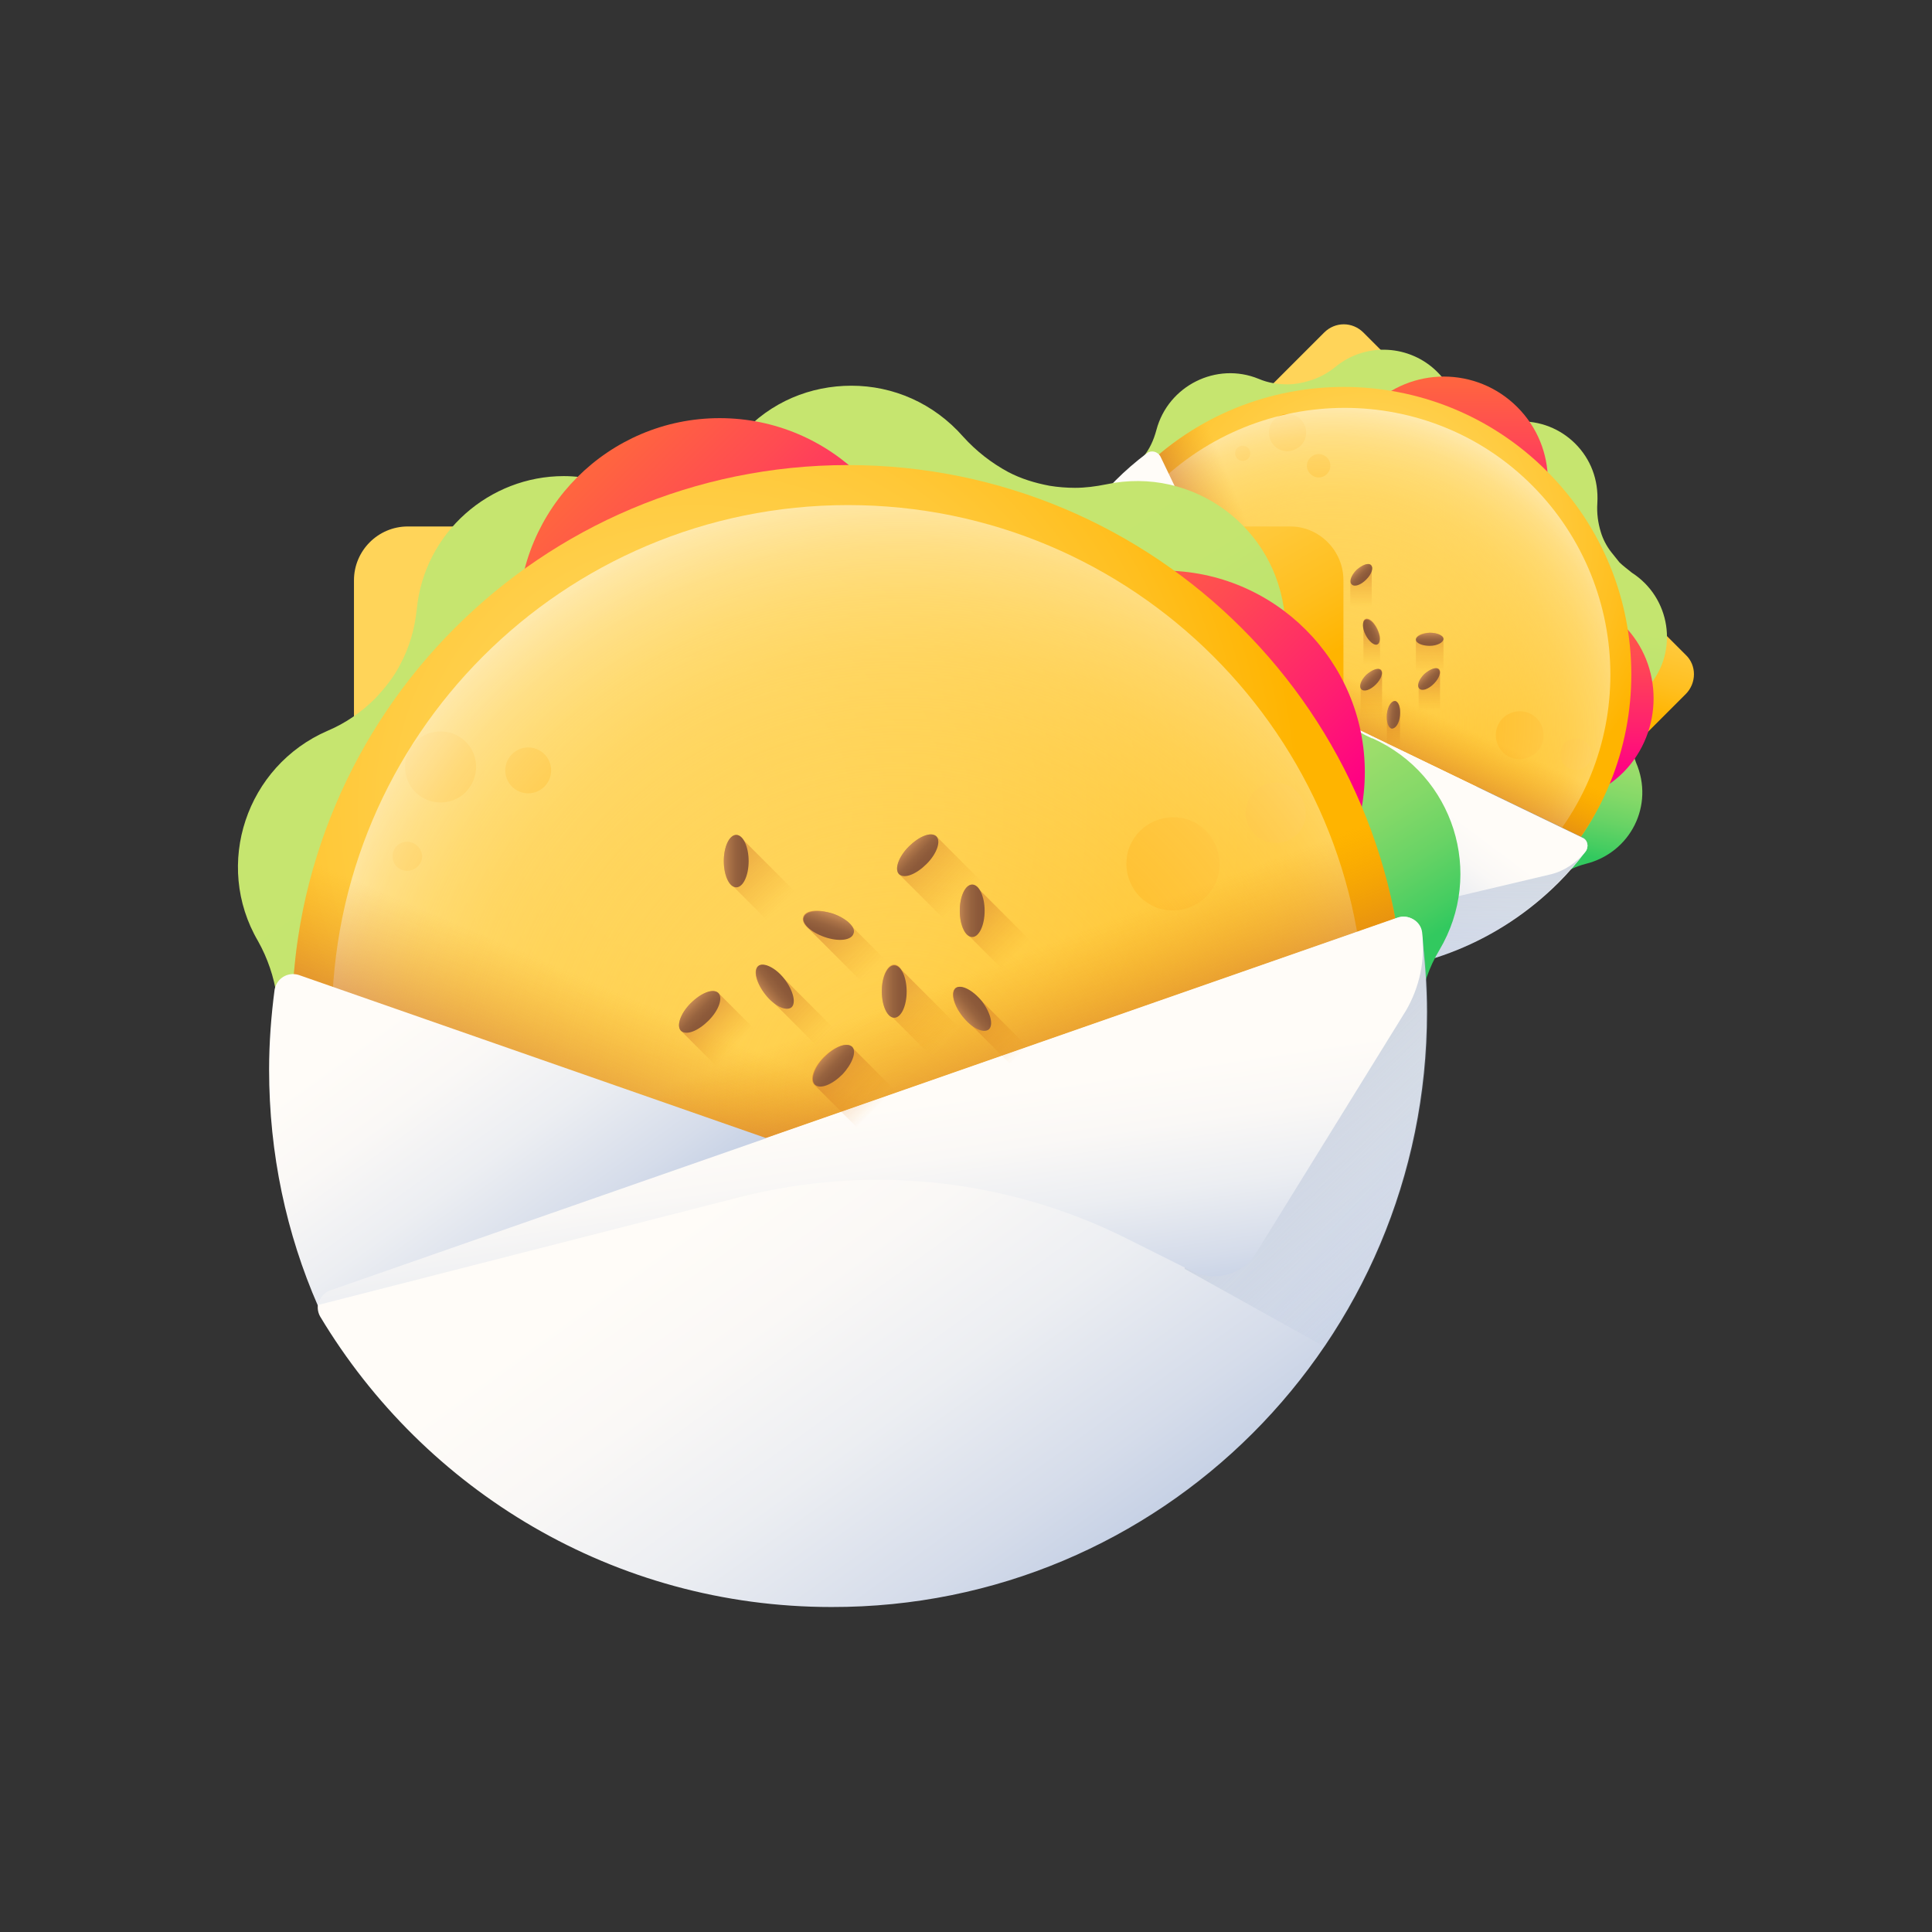 <svg enable-background="new 0 0 280 280" viewBox="0 0 280 280" xmlns="http://www.w3.org/2000/svg" xmlns:xlink="http://www.w3.org/1999/xlink"><rect x="0" y="0" width="280" height="280" fill="#333333" stroke="none"/><linearGradient id="a"><stop offset="0" stop-color="#ffd459"/><stop offset=".23" stop-color="#ffd355"/><stop offset=".436" stop-color="#ffcf4a"/><stop offset=".634" stop-color="#ffc838"/><stop offset=".825" stop-color="#ffbf1f"/><stop offset="1" stop-color="#ffb400"/></linearGradient><linearGradient id="b" gradientTransform="matrix(.707 .707 .707 -.707 -73.826 85.624)" gradientUnits="userSpaceOnUse" x1="184.691" x2="197.966" xlink:href="#a" y1="212.657" y2="188.597"/><linearGradient id="c"><stop offset="0" stop-color="#c6e56f"/><stop offset=".337" stop-color="#c4e56f"/><stop offset=".495" stop-color="#bce36e"/><stop offset=".616" stop-color="#afe16d"/><stop offset=".718" stop-color="#9ddd6b"/><stop offset=".808" stop-color="#85d968"/><stop offset=".89" stop-color="#68d365"/><stop offset=".964" stop-color="#46cd61"/><stop offset="1" stop-color="#32c95f"/></linearGradient><linearGradient id="d" gradientTransform="matrix(.707 .707 .707 -.707 -73.826 85.624)" gradientUnits="userSpaceOnUse" x1="182.552" x2="209.456" xlink:href="#c" y1="210.112" y2="167.207"/><linearGradient id="e"><stop offset="0" stop-color="#ff6e3a"/><stop offset=".16" stop-color="#ff6440"/><stop offset=".427" stop-color="#ff4b52"/><stop offset=".766" stop-color="#ff216e"/><stop offset="1" stop-color="#ff0084"/></linearGradient><linearGradient id="f" gradientTransform="matrix(.707 .707 .707 -.707 -73.826 85.624)" gradientUnits="userSpaceOnUse" x1="175.328" x2="196.702" xlink:href="#e" y1="224.956" y2="203.583"/><linearGradient id="g" gradientTransform="matrix(.707 .707 .707 -.707 -73.826 85.624)" gradientUnits="userSpaceOnUse" x1="208.514" x2="229.888" xlink:href="#e" y1="213.528" y2="192.155"/><radialGradient id="h" cx="187.174" cy="197.085" gradientTransform="matrix(.707 .707 .707 -.707 -73.826 85.624)" gradientUnits="userSpaceOnUse" r="45.153" xlink:href="#a"/><linearGradient id="i"><stop offset="0" stop-color="#ffd459" stop-opacity="0"/><stop offset=".406" stop-color="#ffd45b" stop-opacity=".408"/><stop offset=".552" stop-color="#ffd662" stop-opacity=".553"/><stop offset=".657" stop-color="#ffd96d" stop-opacity=".655"/><stop offset=".741" stop-color="#ffde7e" stop-opacity=".741"/><stop offset=".813" stop-color="#ffe394" stop-opacity=".812"/><stop offset=".877" stop-color="#ffeab0" stop-opacity=".878"/><stop offset=".935" stop-color="#fff3d0" stop-opacity=".937"/><stop offset=".987" stop-color="#fffcf4" stop-opacity=".988"/><stop offset="1" stop-color="#fff"/></linearGradient><radialGradient id="j" cx="202.451" cy="175.067" gradientTransform="matrix(.707 .707 .707 -.707 -73.826 85.624)" gradientUnits="userSpaceOnUse" r="51.546" xlink:href="#i"/><linearGradient id="k"><stop offset="0" stop-color="#e58200" stop-opacity="0"/><stop offset=".04" stop-color="#e27f04" stop-opacity=".039"/><stop offset=".467" stop-color="#c15d2f" stop-opacity=".467"/><stop offset=".802" stop-color="#ad4949" stop-opacity=".8"/><stop offset="1" stop-color="#a64153"/></linearGradient><linearGradient id="l" gradientTransform="matrix(.707 .707 .707 -.707 -73.826 85.624)" gradientUnits="userSpaceOnUse" x1="196.621" x2="189.352" xlink:href="#k" y1="177.013" y2="159.946"/><linearGradient id="m" gradientTransform="matrix(.707 .707 .707 -.707 -73.826 85.624)" gradientUnits="userSpaceOnUse" x1="198.413" x2="204.892" xlink:href="#k" y1="181.523" y2="164.298"/><linearGradient id="n"><stop offset="0" stop-color="#fffcf8"/><stop offset=".188" stop-color="#faf8f6"/><stop offset=".404" stop-color="#eceef2"/><stop offset=".635" stop-color="#d5dcea"/><stop offset=".875" stop-color="#b5c4df"/><stop offset="1" stop-color="#a1b5d8"/></linearGradient><linearGradient id="o" gradientTransform="matrix(.707 .707 .707 -.707 -73.826 85.624)" gradientUnits="userSpaceOnUse" x1="198.852" x2="229.034" xlink:href="#n" y1="175.453" y2="133.728"/><linearGradient id="p" gradientTransform="matrix(.707 .707 .707 -.707 -73.826 85.624)" gradientUnits="userSpaceOnUse" x1="164.395" x2="183.243" xlink:href="#n" y1="181.855" y2="155.798"/><linearGradient id="q"><stop offset="0" stop-color="#a1b5d8" stop-opacity="0"/><stop offset=".034" stop-color="#9fb3d5" stop-opacity=".035"/><stop offset=".452" stop-color="#8898af" stop-opacity=".451"/><stop offset=".788" stop-color="#798898" stop-opacity=".788"/><stop offset="1" stop-color="#748290"/></linearGradient><linearGradient id="r" gradientTransform="matrix(.707 .707 .707 -.707 -73.826 85.624)" gradientUnits="userSpaceOnUse" x1="244.567" x2="206.415" xlink:href="#q" y1="163.571" y2="201.723"/><linearGradient id="s" gradientTransform="matrix(.707 .707 .707 -.707 -73.826 85.624)" gradientUnits="userSpaceOnUse" x1="199.994" x2="203.313" xlink:href="#n" y1="174.78" y2="152.142"/><linearGradient id="t" gradientTransform="matrix(.707 .707 .707 -.707 -73.826 85.624)" gradientUnits="userSpaceOnUse" x1="193.432" x2="183.777" xlink:href="#k" y1="190.013" y2="199.668"/><linearGradient id="u" gradientTransform="matrix(.707 .707 .707 -.707 -73.826 85.624)" gradientUnits="userSpaceOnUse" x1="211.001" x2="202.457" xlink:href="#k" y1="186.358" y2="194.901"/><linearGradient id="v" gradientTransform="matrix(.707 .707 .707 -.707 -73.826 85.624)" gradientUnits="userSpaceOnUse" x1="196.671" x2="188.176" xlink:href="#k" y1="180.219" y2="188.713"/><linearGradient id="w" gradientTransform="matrix(.707 .707 .707 -.707 -73.826 85.624)" gradientUnits="userSpaceOnUse" x1="211.215" x2="203.371" xlink:href="#k" y1="178.8" y2="186.643"/><linearGradient id="x" gradientTransform="matrix(.707 .707 .707 -.707 -73.826 85.624)" gradientUnits="userSpaceOnUse" x1="207.101" x2="196.797" xlink:href="#k" y1="190.35" y2="200.654"/><linearGradient id="y" gradientTransform="matrix(.707 .707 .707 -.707 -73.826 85.624)" gradientUnits="userSpaceOnUse" x1="200.56" x2="192.809" xlink:href="#k" y1="174.842" y2="182.594"/><linearGradient id="z" gradientTransform="matrix(.707 .707 .707 -.707 -73.826 85.624)" gradientUnits="userSpaceOnUse" x1="200.329" x2="191.735" xlink:href="#k" y1="185.192" y2="193.787"/><linearGradient id="A" gradientTransform="matrix(.707 .707 .707 -.707 -73.826 85.624)" gradientUnits="userSpaceOnUse" x1="189.942" x2="183.971" xlink:href="#k" y1="179.469" y2="185.44"/><linearGradient id="B" gradientTransform="matrix(.707 .707 .707 -.707 -73.826 85.624)" gradientUnits="userSpaceOnUse" x1="205.61" x2="195.402" xlink:href="#k" y1="179.891" y2="190.099"/><linearGradient id="C"><stop offset="0" stop-color="#c08552"/><stop offset=".211" stop-color="#aa7247"/><stop offset=".456" stop-color="#97633f"/><stop offset=".714" stop-color="#8d5a3a"/><stop offset="1" stop-color="#895738"/></linearGradient><linearGradient id="D" gradientTransform="matrix(.707 .707 .707 -.707 -73.826 85.624)" gradientUnits="userSpaceOnUse" x1="189.176" x2="191.029" xlink:href="#C" y1="193.342" y2="193.342"/><linearGradient id="E" gradientTransform="matrix(.707 .707 .707 -.707 -73.826 85.624)" gradientUnits="userSpaceOnUse" x1="200.964" x2="202.817" xlink:href="#C" y1="183.61" y2="183.61"/><linearGradient id="F" gradientTransform="matrix(.707 .707 .707 -.707 -73.826 85.624)" gradientUnits="userSpaceOnUse" x1="206.809" x2="208.662" xlink:href="#C" y1="189.623" y2="189.623"/><linearGradient id="G" gradientTransform="matrix(.997 .119 .119 -.997 358.359 -148.477)" gradientUnits="userSpaceOnUse" x1="-136.464" x2="-134.619" xlink:href="#C" y1="-257.375" y2="-257.375"/><linearGradient id="H" gradientTransform="matrix(.997 .119 .119 -.997 358.359 -148.477)" gradientUnits="userSpaceOnUse" x1="-125.916" x2="-124.07" xlink:href="#C" y1="-267.78" y2="-267.78"/><linearGradient id="I" gradientTransform="matrix(.014 1.004 1.004 -.014 -542.068 -65.564)" gradientUnits="userSpaceOnUse" x1="167.152" x2="168.998" xlink:href="#C" y1="744.05" y2="744.05"/><linearGradient id="J" gradientTransform="matrix(.014 1.004 1.004 -.014 -542.068 -65.564)" gradientUnits="userSpaceOnUse" x1="173.534" x2="175.381" xlink:href="#C" y1="728.429" y2="728.429"/><linearGradient id="K" gradientTransform="matrix(-.901 .443 .443 .901 -857.917 -757.775)" gradientUnits="userSpaceOnUse" x1="-572.373" x2="-570.527" xlink:href="#C" y1="1223.583" y2="1223.583"/><linearGradient id="L" gradientTransform="matrix(.014 1.004 1.004 -.014 -542.068 -65.564)" gradientUnits="userSpaceOnUse" x1="163.623" x2="165.47" xlink:href="#C" y1="724.348" y2="724.348"/><linearGradient id="M" gradientTransform="matrix(1 0 0 -1 0 282)" gradientUnits="userSpaceOnUse" x1="96.254" x2="121.962" xlink:href="#a" y1="194.6" y2="148.004"/><linearGradient id="N" gradientTransform="matrix(1 0 0 -1 0 282)" gradientUnits="userSpaceOnUse" x1="92.11" x2="144.215" xlink:href="#c" y1="189.672" y2="106.578"/><linearGradient id="O" gradientTransform="matrix(1 0 0 -1 0 282)" gradientUnits="userSpaceOnUse" x1="78.12" x2="119.514" xlink:href="#e" y1="218.419" y2="177.026"/><linearGradient id="P" gradientTransform="matrix(1 0 0 -1 0 282)" gradientUnits="userSpaceOnUse" x1="142.391" x2="183.785" xlink:href="#e" y1="196.287" y2="154.893"/><radialGradient id="Q" cx="101.063" cy="164.442" gradientTransform="matrix(1 0 0 -1 0 282)" gradientUnits="userSpaceOnUse" r="87.448" xlink:href="#a"/><radialGradient id="R" cx="130.648" cy="121.799" gradientTransform="matrix(1 0 0 -1 0 282)" gradientUnits="userSpaceOnUse" r="99.828" xlink:href="#i"/><linearGradient id="S" gradientTransform="matrix(1 0 0 -1 0 282)" gradientUnits="userSpaceOnUse" x1="119.358" x2="105.279" xlink:href="#k" y1="125.569" y2="92.515"/><linearGradient id="T" gradientTransform="matrix(1 0 0 -1 0 282)" gradientUnits="userSpaceOnUse" x1="122.828" x2="135.377" xlink:href="#k" y1="134.303" y2="100.943"/><linearGradient id="U" gradientTransform="matrix(1 0 0 -1 0 282)" gradientUnits="userSpaceOnUse" x1="123.678" x2="182.131" xlink:href="#n" y1="122.547" y2="41.739"/><linearGradient id="V" gradientTransform="matrix(1 0 0 -1 0 282)" gradientUnits="userSpaceOnUse" x1="56.946" x2="93.448" xlink:href="#n" y1="134.946" y2="84.482"/><linearGradient id="W" gradientTransform="matrix(1 0 0 -1 0 282)" gradientUnits="userSpaceOnUse" x1="212.214" x2="138.326" xlink:href="#q" y1="99.537" y2="173.425"/><linearGradient id="X" gradientTransform="matrix(1 0 0 -1 0 282)" gradientUnits="userSpaceOnUse" x1="125.891" x2="132.318" xlink:href="#n" y1="121.243" y2="77.401"/><linearGradient id="Y" gradientTransform="matrix(1 0 0 -1 0 282)" gradientUnits="userSpaceOnUse" x1="113.182" x2="94.482" xlink:href="#k" y1="150.745" y2="169.445"/><linearGradient id="Z" gradientTransform="matrix(1 0 0 -1 0 282)" gradientUnits="userSpaceOnUse" x1="147.206" x2="130.661" xlink:href="#k" y1="143.667" y2="160.212"/><linearGradient id="aa" gradientTransform="matrix(1 0 0 -1 0 282)" gradientUnits="userSpaceOnUse" x1="119.454" x2="103.002" xlink:href="#k" y1="131.777" y2="148.228"/><linearGradient id="ab" gradientTransform="matrix(1 0 0 -1 0 282)" gradientUnits="userSpaceOnUse" x1="147.621" x2="132.43" xlink:href="#k" y1="129.029" y2="144.22"/><linearGradient id="ac" gradientTransform="matrix(1 0 0 -1 0 282)" gradientUnits="userSpaceOnUse" x1="139.654" x2="119.698" xlink:href="#k" y1="151.398" y2="171.353"/><linearGradient id="ad" gradientTransform="matrix(1 0 0 -1 0 282)" gradientUnits="userSpaceOnUse" x1="126.987" x2="111.974" xlink:href="#k" y1="121.363" y2="136.376"/><linearGradient id="ae" gradientTransform="matrix(1 0 0 -1 0 282)" gradientUnits="userSpaceOnUse" x1="126.54" x2="109.895" xlink:href="#k" y1="141.41" y2="158.054"/><linearGradient id="af" gradientTransform="matrix(1 0 0 -1 0 282)" gradientUnits="userSpaceOnUse" x1="106.423" x2="94.859" xlink:href="#k" y1="130.324" y2="141.888"/><linearGradient id="ag" gradientTransform="matrix(1 0 0 -1 0 282)" gradientUnits="userSpaceOnUse" x1="136.766" x2="116.996" xlink:href="#k" y1="131.143" y2="150.913"/><linearGradient id="ah" gradientTransform="matrix(1 0 0 -1 0 282)" gradientUnits="userSpaceOnUse" x1="104.939" x2="108.528" xlink:href="#C" y1="157.193" y2="157.193"/><linearGradient id="ai" gradientTransform="matrix(1 0 0 -1 0 282)" gradientUnits="userSpaceOnUse" x1="127.768" x2="131.357" xlink:href="#C" y1="138.346" y2="138.346"/><linearGradient id="aj" gradientTransform="matrix(1 0 0 -1 0 282)" gradientUnits="userSpaceOnUse" x1="139.088" x2="142.678" xlink:href="#C" y1="149.989" y2="149.989"/><linearGradient id="ak" gradientTransform="matrix(.789 -.621 -.621 -.789 140.067 -189.135)" gradientUnits="userSpaceOnUse" x1="-228.193" x2="-224.619" xlink:href="#C" y1="-242.848" y2="-242.848"/><linearGradient id="al" gradientTransform="matrix(.789 -.621 -.621 -.789 140.067 -189.135)" gradientUnits="userSpaceOnUse" x1="-207.764" x2="-204.189" xlink:href="#C" y1="-263" y2="-263"/><linearGradient id="am" gradientTransform="matrix(.72 .7 .7 -.72 -438.003 506.192)" gradientUnits="userSpaceOnUse" x1="140.665" x2="144.24" xlink:href="#C" y1="669.463" y2="669.463"/><linearGradient id="an" gradientTransform="matrix(.72 .7 .7 -.72 -438.003 506.192)" gradientUnits="userSpaceOnUse" x1="153.026" x2="156.602" xlink:href="#C" y1="639.21" y2="639.21"/><linearGradient id="ao" gradientTransform="matrix(-.324 .95 .95 .324 -1150.809 240.063)" gradientUnits="userSpaceOnUse" x1="-510.187" x2="-506.611" xlink:href="#C" y1="1164.126" y2="1164.126"/><linearGradient id="ap" gradientTransform="matrix(.72 .7 .7 -.72 -438.003 506.192)" gradientUnits="userSpaceOnUse" x1="133.831" x2="137.407" xlink:href="#C" y1="631.307" y2="631.307"/><path d="m244.3 100.6-38.5 38.5c-7.2 1.9-14.9 1.9-22.1 0l-30.3-30.3c-1.9-7.2-1.9-14.9 0-22.1l38.5-38.5c1.6-1.6 4.1-1.6 5.7 0l46.7 46.7c1.6 1.5 1.6 4.1 0 5.7z" fill="url(#b)"/><path d="m229.8 125.2c-1.5.4-2.8 1-3.9 1.9-.8.6-1.6 1.3-2.2 2.2-5.2 4.8-11.4 8.1-17.9 9.8-1 .3-2 .5-3.1.7-1.1 0-2.1.2-3.1.5-5.3.6-10.7.2-15.9-1.2-2.5-.7-4.9-1.5-7.2-2.6-.9-.6-1.8-1.1-2.9-1.5-3.3-1.9-6.4-4.2-9.1-7-2.9-2.9-5.4-6.2-7.3-9.6-.3-1-.8-2-1.5-2.9-1-2.2-1.8-4.4-2.4-6.7-1.4-5.4-1.8-11-1.1-16.5.3-1 .5-2 .5-3.1.2-.8.4-1.7.6-2.5 1.8-6.7 5.2-13 10.2-18.3.8-.6 1.6-1.3 2.2-2.2.9-1.1 1.5-2.4 1.9-3.9 1.7-6.4 8.7-9.9 14.8-7.4 1.4.6 2.8.8 4.2.8 1.1 0 2.1-.2 3.1-.5 1.4-.4 2.7-1.1 3.8-2 4.5-3.7 10.9-3.2 14.8.7.6.6 1.1 1.2 1.6 2 .8 1.2 1.8 2.3 2.9 3.1.9.6 1.8 1.1 2.9 1.5 1.3.5 2.8.7 4.2.6 3.3-.2 6.3 1.1 8.4 3.2 2.2 2.2 3.4 5.2 3.2 8.6-.1 1.5.1 2.9.5 4.2.3 1 .8 2 1.5 2.9.4.5.8 1 1.2 1.5.5.5 1.2 1 1.8 1.5 5.6 3.6 6.8 11.3 2.5 16.4-.9 1.1-1.6 2.4-2.1 3.8-.3 1-.5 2-.5 3.1 0 1.4.2 2.9.7 4.2 2.7 6.2-.8 13.1-7.3 14.7z" fill="url(#d)"/><path d="m219.9 80.3c-5.9 5.9-15.4 5.9-21.3 0s-5.9-15.4 0-21.3 15.4-5.9 21.3 0 5.9 15.4 0 21.3z" fill="url(#f)"/><path d="m235.3 111.9c-5.9 5.9-15.4 5.9-21.3 0s-5.9-15.4 0-21.3 15.4-5.9 21.3 0c5.8 5.8 5.8 15.4 0 21.3z" fill="url(#g)"/><path d="m224.2 127.2c-16.3 16.3-42.6 16.3-58.9 0s-16.3-42.6 0-58.9 42.6-16.3 58.9 0 16.3 42.6 0 58.9z" fill="url(#h)"/><g fill="#ffb211"><path d="m181.2 65.7c0-.6-.5-1.1-1.1-1.1s-1.1.5-1.1 1.1.5 1.1 1.1 1.1 1.1-.5 1.1-1.1z"/><path d="m192.8 67.5c0-1-.8-1.7-1.7-1.7s-1.7.8-1.7 1.7.8 1.7 1.7 1.7 1.7-.7 1.7-1.7z"/><path d="m189.3 62.7c0-1.5-1.2-2.7-2.7-2.7s-2.7 1.2-2.7 2.7 1.2 2.7 2.7 2.7c1.5-.1 2.7-1.2 2.7-2.7z"/><path d="m230.4 108.2c-.6-1.1-2-1.5-3.1-.9s-1.5 2-.9 3.1 2 1.5 3.1.9 1.5-2 .9-3.1z"/><path d="m223.3 104.9c-.9-1.7-3-2.3-4.7-1.4s-2.3 3-1.4 4.7 3 2.3 4.7 1.4 2.3-3 1.4-4.7z"/></g><path d="m222.1 125c-15.1 15.1-39.6 15.1-54.6 0s-15.1-39.6 0-54.6 39.6-15.1 54.6 0 15.1 39.6 0 54.6z" fill="url(#j)"/><path d="m213.9 134.7-32.6-76.4c-5.8 2-11.3 5.3-16 10-16.3 16.3-16.3 42.6 0 58.9 13.2 13.1 32.9 15.6 48.6 7.5z" fill="url(#l)"/><path d="m234.8 109-73.8-35.6c-11.8 16.3-10.3 39.1 4.3 53.8 16.3 16.3 42.6 16.3 58.9 0 5.2-5.3 8.8-11.5 10.6-18.2z" fill="url(#m)"/><path d="m225.9 127.9c1.4-1.4 2.7-2.9 3.9-4.5.5-.7.3-1.7-.5-2l-76.2-36.8c-.8-.4-1.7.1-1.9.9-3.7 14.7.2 30.9 11.7 42.4 17.4 17.4 45.6 17.4 63 0z" fill="url(#o)"/><path d="m153.1 84.6 31.2 15.1-16.1-33.5c-.4-.8-1.4-1-2-.5-1.6 1.2-3.1 2.5-4.5 3.9-4.4 4.4-7.8 9.6-9.9 15.1.3-.3.8-.4 1.3-.1z" fill="url(#p)"/><path d="m229.3 121.3-15.2-7.3-14.6 14.6 3.3 11.5c8.5-1.6 16.6-5.7 23.1-12.3 1.4-1.4 2.7-2.9 3.9-4.5.5-.6.3-1.6-.5-2z" fill="url(#r)"/><path d="m229.8 123.4c.5-.7.3-1.7-.5-2l-76.2-36.8c-.5-.2-1-.2-1.4.1l28 16.6c8.6 5.1 15.1 13.2 18.3 22.7l1.7 5.1c.6 1.8 2.5 2.9 4.4 2.5l20.7-4.9c2-.5 3.7-1.7 5-3.3z" fill="url(#s)"/><path d="m198.8 82.6c.1-.3 0-.5-.1-.7-.4-.4-1.3 0-2.1.7-.7.7-1 1.5-.9 1.9v26c-.1.3 0 .5.1.7.4.4 1.3 0 2.1-.7.7-.7 1-1.5.9-1.9z" fill="url(#t)"/><path d="m208.7 97.7c.1-.3 0-.5-.1-.7-.4-.4-1.3 0-2.1.7-.7.7-1 1.5-.9 1.9v26c-.1.3 0 .5.1.7.4.4 1.3 0 2.1-.7.7-.7 1-1.5.9-1.9z" fill="url(#u)"/><path d="m193.6 91.9c.1-1-.2-1.8-.7-1.9s-1 .8-1.2 1.9v.7 26c-.1 1 .2 1.8.7 1.9s1-.8 1.2-1.9z" fill="url(#v)"/><path d="m202.9 103.5c.1-1-.2-1.8-.7-1.9s-1 .8-1.2 1.9v26.7c-.1 1 .2 1.8.7 1.9s1-.8 1.2-1.9c0-.3 0-.5 0-.7z" fill="url(#w)"/><path d="m209.2 92.6c0-.5-.9-.9-2-.9s-2 .4-2 1v26.5c0 .5.9.9 2 .9s2-.4 2-1z" fill="url(#x)"/><path d="m193.6 99.2c0-.5-.9-.9-2-.9s-2 .4-2 1v26.5c0 .5.9.9 2 .9s2-.4 2-1z" fill="url(#y)"/><path d="m200 92.8c.1-.4-.1-1-.4-1.7-.5-1-1.2-1.6-1.7-1.4-.3.1-.4.5-.3 1v26c-.1.4.1 1 .4 1.7.5 1 1.2 1.6 1.7 1.4.3-.1.4-.5.3-1z" fill="url(#z)"/><path d="m189.4 89.4c0-.5-.9-.9-2-.9s-2 .4-2 1v26.5c0 .5.9.9 2 .9s2-.4 2-1z" fill="url(#A)"/><path d="m200.3 97.8c.1-.3 0-.5-.1-.7-.4-.4-1.3 0-2.1.7-.7.7-1 1.5-.9 1.9v26c-.1.3 0 .5.1.7.4.4 1.3 0 2.1-.7.7-.7 1-1.5.9-1.9z" fill="url(#B)"/><path d="m198 84c.8-.8 1.1-1.7.7-2.1s-1.3 0-2.1.7c-.8.8-1.1 1.7-.7 2.1s1.3.1 2.1-.7z" fill="url(#D)"/><path d="m199.4 99.2c.8-.8 1.1-1.7.7-2.1s-1.3 0-2.1.7c-.8.8-1.1 1.7-.7 2.1s1.3.1 2.1-.7z" fill="url(#E)"/><path d="m207.8 99.1c.8-.8 1.1-1.7.7-2.1s-1.3 0-2.1.7c-.8.8-1.1 1.7-.7 2.1s1.3.1 2.1-.7z" fill="url(#F)"/><path d="m193.6 92.1c-.1 1.1-.6 1.9-1.2 1.9-.5-.1-.8-1-.7-2.1s.6-1.9 1.2-1.9c.5.1.8 1 .7 2.1z" fill="url(#G)"/><path d="m202.9 103.7c-.1 1.1-.6 1.9-1.2 1.9-.5-.1-.8-1-.7-2.1s.6-1.9 1.2-1.9c.5.1.8 1 .7 2.1z" fill="url(#H)"/><path d="m207.2 93.6c-1.1 0-2-.4-2-.9s.9-.9 2-1c1.1 0 2 .4 2 .9s-.9 1-2 1z" fill="url(#I)"/><path d="m191.6 100.2c-1.1 0-2-.4-2-.9s.9-.9 2-1c1.1 0 2 .4 2 .9 0 .6-.9 1-2 1z" fill="url(#J)"/><path d="m197.9 92c-.5-1-.5-2 0-2.2s1.2.4 1.7 1.4.5 2 0 2.2c-.4.2-1.2-.4-1.7-1.4z" fill="url(#K)"/><path d="m187.4 90.3c-1.1 0-2-.4-2-.9s.9-.9 2-1c1.1 0 2 .4 2 .9 0 .6-.9 1-2 1z" fill="url(#L)"/><path d="m194.7 84.1v105.4c-7.3 12.5-17.7 23-30.2 30.2h-83c-12.5-7.3-23-17.7-30.2-30.2v-105.4c0-4.3 3.5-7.8 7.8-7.8h127.9c4.2 0 7.7 3.5 7.7 7.8z" fill="url(#M)"/><path d="m208.6 137.7c-1.5 2.5-2.4 5.2-2.8 7.9-.3 2-.3 4 0 6-.6 13.8-4.5 26.7-11 37.9-1 1.8-2.1 3.5-3.3 5.2-1.4 1.5-2.7 3.1-3.6 4.9-6.4 8.1-14.4 14.9-23.4 20.1-4.3 2.5-8.8 4.6-13.5 6.3-2.1.3-4.1 1-6 1.9-7 1.9-14.4 3-22.1 3-8 0-15.8-1.1-23.1-3.3-1.9-1-3.9-1.6-6-2-4.3-1.6-8.5-3.6-12.4-5.9-9.3-5.4-17.5-12.6-24.1-21.1-.9-1.8-2.1-3.5-3.5-4.9-.9-1.4-1.8-2.8-2.6-4.3-6.7-11.6-10.7-24.9-11.1-39.1.3-2 .3-4 0-6-.4-2.7-1.3-5.4-2.7-7.9-6.5-11.1-1.7-25.4 10.1-30.5 2.6-1.1 4.9-2.7 6.9-4.7 1.4-1.5 2.7-3.1 3.6-4.9 1.3-2.4 2.1-5.1 2.4-8 1.1-11.2 10.6-19.3 21.3-19.3 1.6 0 3.2.2 4.9.6 2.8.6 5.5.7 8.2.3 2.1-.3 4.1-1 6-1.9 2.5-1.2 4.7-2.9 6.6-5 4.3-4.8 10.1-7.1 16-7.1 6 0 11.9 2.5 16.2 7.4 1.9 2.1 4.1 3.8 6.5 5.1 1.9 1 3.9 1.6 6 2 1.2.2 2.5.3 3.7.3 1.5 0 3-.2 4.5-.5 12.6-2.7 24.7 6.2 25.9 19.1.2 2.8 1.1 5.6 2.3 8 .9 1.8 2.1 3.5 3.5 4.9 1.9 2 4.2 3.6 6.8 4.8h.1c11.8 5.3 16.3 19.6 9.7 30.7z" fill="url(#N)"/><path d="m133.5 89.8c0 16.1-13.1 29.2-29.2 29.2s-29.2-13.1-29.2-29.2 13.1-29.2 29.2-29.2 29.2 13.1 29.2 29.2z" fill="url(#O)"/><path d="m197.8 111.9c0 16.1-13.1 29.2-29.2 29.2s-29.2-13.1-29.2-29.2 13.1-29.2 29.2-29.2 29.2 13.1 29.2 29.2z" fill="url(#P)"/><path d="m203.6 148c0 44.5-36.1 80.6-80.6 80.6s-80.7-36.1-80.7-80.6 36.1-80.6 80.6-80.6 80.7 36.1 80.7 80.6z" fill="url(#Q)"/><path d="m60.5 122.6c-.8-.8-2.2-.8-3 0s-.8 2.2 0 3 2.2.8 3 0c.9-.8.9-2.1 0-3z" fill="#ffb211"/><path d="m78.9 109.3c-1.3-1.3-3.4-1.3-4.7 0s-1.3 3.4 0 4.7 3.4 1.3 4.7 0 1.3-3.4 0-4.7z" fill="#ffb211"/><path d="m67.5 107.5c-2-2-5.3-2-7.3 0s-2 5.3 0 7.3 5.3 2 7.3 0c2-2.1 2-5.3 0-7.3z" fill="#ffb211"/><path d="m186.1 113.6c-2.3-.7-4.8.7-5.4 3-.7 2.3.7 4.8 3 5.4 2.3.7 4.8-.7 5.4-3s-.7-4.7-3-5.4z" fill="#ffb211"/><path d="m171.9 118.7c-3.6-1-7.3 1-8.4 4.6-1 3.6 1 7.3 4.6 8.4 3.6 1 7.3-1 8.4-4.6 1-3.6-1.1-7.4-4.6-8.4z" fill="#ffb211"/><path d="m197.8 148c0 41.3-33.5 74.8-74.8 74.8s-74.9-33.5-74.9-74.8 33.5-74.8 74.8-74.8 74.9 33.5 74.9 74.8z" fill="url(#R)"/><path d="m199.8 172.5-149.3-60c-5.3 10.7-8.2 22.8-8.2 35.5 0 44.5 36.1 80.6 80.6 80.6 36 .1 66.5-23.5 76.9-56.1z" fill="url(#S)"/><path d="m193.3 108.6-150 52.4c6.2 38.4 39.5 67.7 79.6 67.7 44.5 0 80.6-36.1 80.6-80.6.1-14.4-3.6-27.9-10.2-39.5z" fill="url(#T)"/><path d="m206.8 146.7c0-3.9-.3-7.8-.8-11.6-.2-1.6-1.9-2.7-3.5-2.1l-154.7 54c-1.6.5-2.2 2.4-1.4 3.8 15.1 25.2 42.6 42.1 74.1 42.1 47.7.1 86.3-38.5 86.3-86.2z" fill="url(#U)"/><path d="m47.9 187.1 63.3-22.1-67.9-23.7c-1.6-.5-3.2.5-3.5 2.1-.5 3.8-.8 7.7-.8 11.6 0 12.2 2.5 23.8 7.1 34.3.2-1 .8-1.9 1.8-2.2z" fill="url(#V)"/><path d="m202.6 133.1-30.9 10.8v40l20.3 11.3c9.4-13.8 14.9-30.5 14.9-48.4 0-3.9-.3-7.8-.8-11.6-.2-1.7-1.9-2.7-3.5-2.1z" fill="url(#W)"/><path d="m206.1 135.1c-.2-1.6-1.9-2.6-3.5-2.1l-154.7 54c-1 .3-1.6 1.2-1.7 2.1l61-15.6c18.8-4.8 38.7-2.7 56.1 6l9.4 4.7c3.4 1.7 7.5.5 9.4-2.7l21.7-35.1c1.9-3.3 2.8-7.2 2.3-11.3 0 .1 0 .1 0 0z" fill="url(#X)"/><path d="m107.8 121.8c-.3-.5-.7-.8-1.1-.8-1 0-1.8 1.7-1.8 3.8 0 1.8.6 3.4 1.4 3.7l35.6 35.6c.3.5.7.8 1.1.8 1 0 1.8-1.7 1.8-3.8 0-1.8-.6-3.4-1.4-3.7z" fill="url(#Y)"/><path d="m142 129c-.3-.5-.7-.8-1.1-.8-1 0-1.8 1.7-1.8 3.8 0 1.8.6 3.4 1.4 3.7l35.6 35.6c.3.5.7.8 1.1.8 1 0 1.8-1.7 1.8-3.8 0-1.8-.6-3.4-1.4-3.7z" fill="url(#Z)"/><path d="m113.4 141.6c-1.3-1.4-2.8-2.1-3.5-1.6-.8.6-.3 2.5 1 4.1.3.4.7.8 1 1l35.6 35.6c1.3 1.4 2.8 2.1 3.5 1.6.8-.6.3-2.5-1-4.1z" fill="url(#aa)"/><path d="m142 144.8c-1.3-1.4-2.8-2.1-3.5-1.6-.8.6-.3 2.5 1 4.1l36.6 36.6c1.3 1.4 2.8 2.1 3.5 1.6.8-.6.3-2.5-1-4.1-.3-.4-.7-.8-1-1z" fill="url(#ab)"/><path d="m135.7 121.2c-.7-.7-2.5 0-4 1.5s-2.1 3.3-1.4 4l36.3 36.3c.7.7 2.5 0 4-1.5s2.1-3.3 1.4-4z" fill="url(#ac)"/><path d="m123.4 151.7c-.7-.7-2.5 0-4 1.5s-2.1 3.3-1.4 4l36.3 36.3c.7.7 2.5 0 4-1.5s2.1-3.3 1.4-4z" fill="url(#ad)"/><path d="m123.4 134.2c-.5-.7-1.5-1.4-2.8-1.8-2-.7-3.9-.5-4.2.5-.2.6.2 1.2 1 1.9l35.6 35.6c.5.7 1.5 1.4 2.8 1.8 2 .7 3.9.5 4.2-.5.2-.6-.2-1.2-1-1.9z" fill="url(#ae)"/><path d="m104.1 143.9c-.7-.7-2.5 0-4 1.5s-2.1 3.3-1.4 4l36.3 36.3c.7.7 2.5 0 4-1.5s2.1-3.3 1.4-4z" fill="url(#af)"/><path d="m130.7 140.6c-.3-.5-.7-.8-1.1-.8-1 0-1.8 1.7-1.8 3.8 0 1.8.6 3.4 1.4 3.7l35.6 35.6c.3.5.7.8 1.1.8 1 0 1.8-1.7 1.8-3.8 0-1.8-.6-3.4-1.4-3.7z" fill="url(#ag)"/><path d="m108.5 124.8c0-2.1-.8-3.8-1.8-3.8s-1.8 1.7-1.8 3.8.8 3.8 1.8 3.8 1.8-1.7 1.8-3.8z" fill="url(#ah)"/><path d="m131.4 143.7c0-2.1-.8-3.8-1.8-3.8s-1.8 1.7-1.8 3.8.8 3.8 1.8 3.8 1.8-1.7 1.8-3.8z" fill="url(#ai)"/><path d="m142.7 132c0-2.1-.8-3.8-1.8-3.8s-1.8 1.7-1.8 3.8.8 3.8 1.8 3.8 1.8-1.7 1.8-3.8z" fill="url(#aj)"/><path d="m113.7 141.9c1.3 1.7 1.7 3.5 1 4.1-.8.6-2.5-.2-3.8-1.9s-1.7-3.5-1-4.1 2.5.2 3.8 1.9z" fill="url(#ak)"/><path d="m142.3 145.1c1.3 1.7 1.7 3.5 1 4.1-.8.6-2.5-.2-3.8-1.9s-1.7-3.5-1-4.1c.8-.6 2.5.3 3.8 1.9z" fill="url(#al)"/><path d="m134.3 125.2c-1.5 1.5-3.2 2.2-4 1.5-.7-.7-.1-2.5 1.4-4s3.2-2.2 4-1.5c.7.7.1 2.5-1.4 4z" fill="url(#am)"/><path d="m122.1 155.7c-1.5 1.5-3.2 2.2-4 1.5-.7-.7-.1-2.5 1.4-4s3.2-2.2 4-1.5c.7.7 0 2.5-1.4 4z" fill="url(#an)"/><path d="m119.5 135.8c-2-.7-3.4-2-3-2.9.3-.9 2.2-1.1 4.2-.5 2 .7 3.4 2 3 2.9-.3 1-2.2 1.2-4.2.5z" fill="url(#ao)"/><path d="m102.7 147.9c-1.5 1.5-3.2 2.2-4 1.5-.7-.7-.1-2.5 1.4-4s3.2-2.2 4-1.5c.7.7.1 2.5-1.4 4z" fill="url(#ap)"/></svg>
